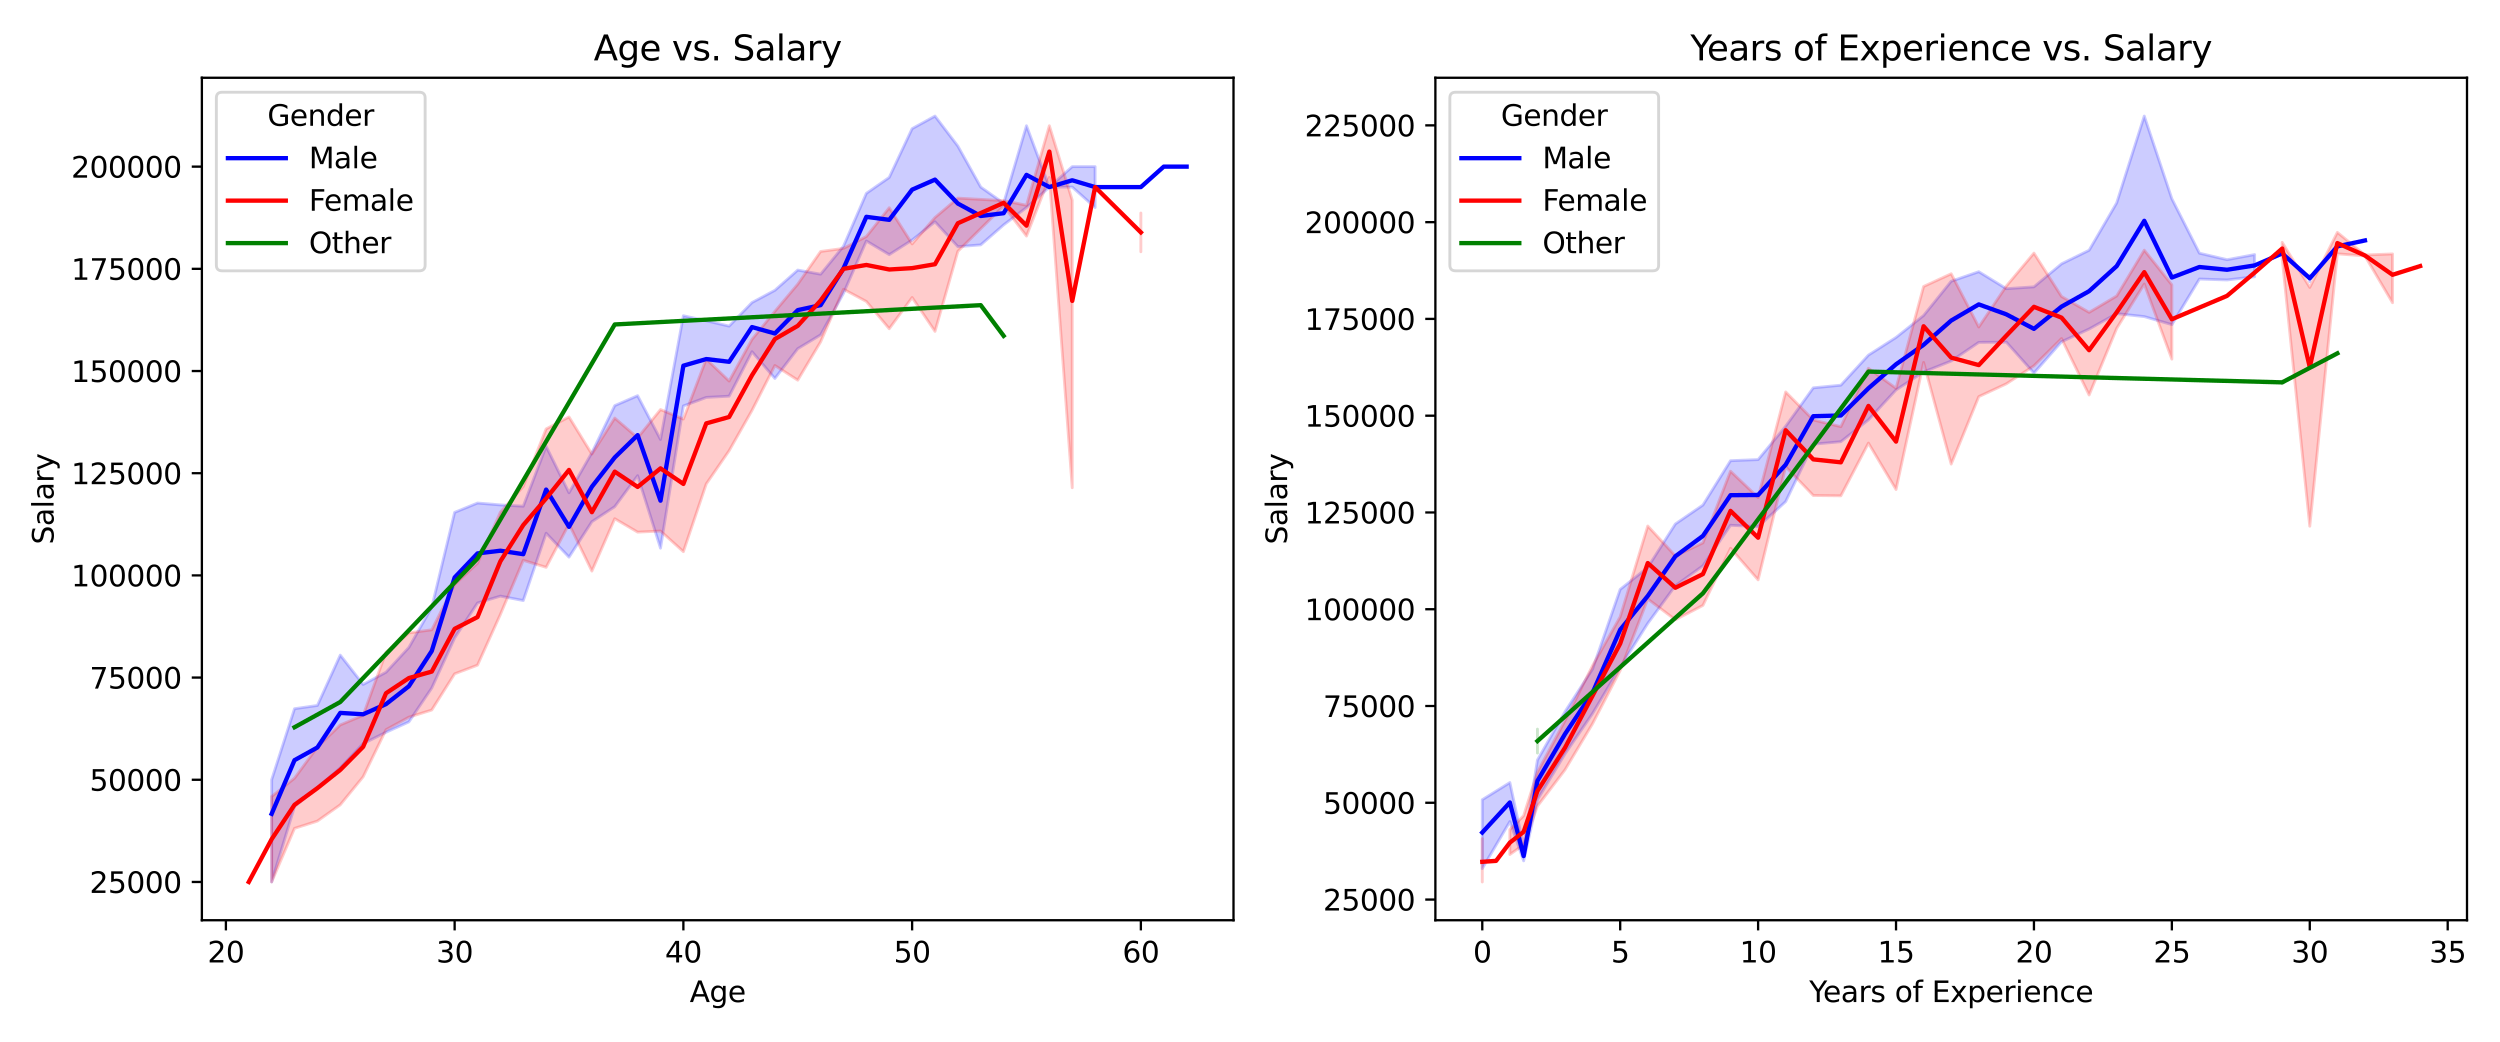 <?xml version="1.0" encoding="utf-8" standalone="no"?>
<!DOCTYPE svg PUBLIC "-//W3C//DTD SVG 1.1//EN"
  "http://www.w3.org/Graphics/SVG/1.1/DTD/svg11.dtd">
<svg xmlns:xlink="http://www.w3.org/1999/xlink" width="864pt" height="360pt" viewBox="0 0 864 360" xmlns="http://www.w3.org/2000/svg" version="1.1">
 <defs>
  <style type="text/css">*{stroke-linejoin: round; stroke-linecap: butt}</style>
 </defs>
 <g id="figure_1">
  <g id="patch_1">
   <path d="M 0 360 
L 864 360 
L 864 0 
L 0 0 
z
" style="fill: #ffffff"/>
  </g>
  <g id="axes_1">
   <g id="patch_2">
    <path d="M 69.77 318.04 
L 426.298 318.04 
L 426.298 26.88 
L 69.77 26.88 
z
" style="fill: #ffffff"/>
   </g>
   <g id="PolyCollection_1">
    <path d="M 93.881 269.489 
L 93.881 304.805 
L 101.786 278.76 
L 109.692 272.251 
L 117.597 265.387 
L 125.502 256.999 
L 133.408 253.073 
L 141.313 249.482 
L 149.218 237.775 
L 157.123 220.5 
L 165.029 208.389 
L 172.934 206.021 
L 180.839 207.544 
L 188.745 184.281 
L 196.65 192.548 
L 204.555 180.302 
L 212.46 175.098 
L 220.366 164.399 
L 228.271 189.44 
L 236.176 140.298 
L 244.082 137.348 
L 251.987 136.923 
L 259.892 121.556 
L 267.797 130.799 
L 275.703 120.501 
L 283.608 115.733 
L 291.513 101.345 
L 299.419 83.292 
L 307.324 88.001 
L 315.229 82.962 
L 323.134 76.661 
L 331.04 85.242 
L 338.945 84.635 
L 346.85 77.735 
L 354.755 71.719 
L 362.661 64.656 
L 370.566 64.656 
L 378.471 71.714 
L 378.471 57.593 
L 378.471 57.593 
L 370.566 57.593 
L 362.661 64.656 
L 354.755 43.467 
L 346.85 70.24 
L 338.945 64.656 
L 331.04 50.494 
L 323.134 40.115 
L 315.229 44.465 
L 307.324 61.311 
L 299.419 66.815 
L 291.513 85.081 
L 283.608 94.762 
L 275.703 93.339 
L 267.797 100.331 
L 259.892 104.553 
L 251.987 112.707 
L 244.082 110.869 
L 236.176 109.118 
L 228.271 151.877 
L 220.366 136.752 
L 212.46 140.173 
L 204.555 156.47 
L 196.65 170.294 
L 188.745 154.246 
L 180.839 174.948 
L 172.934 174.501 
L 165.029 173.849 
L 157.123 177.078 
L 149.218 209.87 
L 141.313 223.745 
L 133.408 232.324 
L 125.502 236.546 
L 117.597 226.418 
L 109.692 243.809 
L 101.786 244.935 
L 93.881 269.489 
z
" clip-path="url(#pab22037692)" style="fill: #0000ff; fill-opacity: 0.2; stroke: #0000ff; stroke-opacity: 0.2"/>
    <path d="M 410.092 57.593 
L 410.092 57.593 
L 410.092 57.593 
L 410.092 57.593 
z
" clip-path="url(#pab22037692)" style="fill: #0000ff; fill-opacity: 0.2; stroke: #0000ff; stroke-opacity: 0.2"/>
   </g>
   <g id="PolyCollection_2">
    <path d="M 93.881 275.259 
L 93.881 304.805 
L 101.786 286.281 
L 109.692 283.76 
L 117.597 278.143 
L 125.502 268.464 
L 133.408 252.179 
L 141.313 247.854 
L 149.218 245.383 
L 157.123 232.868 
L 165.029 229.87 
L 172.934 212.353 
L 180.839 193.633 
L 188.745 196.071 
L 196.65 181.109 
L 204.555 197.366 
L 212.46 179.269 
L 220.366 183.906 
L 228.271 183.519 
L 236.176 190.654 
L 244.082 167.244 
L 251.987 155.767 
L 259.892 141.845 
L 267.797 126.313 
L 275.703 131.387 
L 283.608 118.144 
L 291.513 99.972 
L 299.419 104.189 
L 307.324 113.613 
L 315.229 102.818 
L 323.134 114.52 
L 331.04 86.85 
L 346.85 71.188 
L 354.755 81.58 
L 362.661 61.331 
L 370.566 168.556 
L 370.566 69.191 
L 370.566 69.191 
L 362.661 43.467 
L 354.755 70.952 
L 346.85 69.346 
L 331.04 68.474 
L 323.134 75.168 
L 315.229 84.297 
L 307.324 71.798 
L 299.419 81.739 
L 291.513 85.846 
L 283.608 86.909 
L 275.703 98.202 
L 267.797 107.603 
L 259.892 117.29 
L 251.987 131.69 
L 244.082 124.119 
L 236.176 144.83 
L 228.271 141.543 
L 220.366 151.289 
L 212.46 144.493 
L 204.555 156.938 
L 196.65 144.095 
L 188.745 148.235 
L 180.839 168.096 
L 172.934 177.016 
L 165.029 194.649 
L 157.123 202.012 
L 149.218 217.662 
L 141.313 218.727 
L 133.408 225.408 
L 125.502 247.205 
L 117.597 250.533 
L 109.692 258.186 
L 101.786 268.941 
L 93.881 275.259 
z
" clip-path="url(#pab22037692)" style="fill: #ff0000; fill-opacity: 0.2; stroke: #ff0000; stroke-opacity: 0.2"/>
    <path d="M 394.282 73.625 
L 394.282 87.004 
L 394.282 73.625 
L 394.282 73.625 
z
" clip-path="url(#pab22037692)" style="fill: #ff0000; fill-opacity: 0.2; stroke: #ff0000; stroke-opacity: 0.2"/>
   </g>
   <g id="PolyCollection_3">
    <defs>
     <path id="m801463fe93" d="M 346.85 -244.441 
L 346.85 -243.435 
L 346.85 -244.441 
L 346.85 -244.441 
z
" style="stroke: #008000; stroke-opacity: 0.2"/>
    </defs>
    <g clip-path="url(#pab22037692)">
     <use xlink:href="#m801463fe93" x="0" y="360" style="fill: #008000; fill-opacity: 0.2; stroke: #008000; stroke-opacity: 0.2"/>
    </g>
   </g>
   <g id="matplotlib.axis_1">
    <g id="xtick_1">
     <g id="line2d_1">
      <defs>
       <path id="m60b039064d" d="M 0 0 
L 0 3.5 
" style="stroke: #000000; stroke-width: 0.8"/>
      </defs>
      <g>
       <use xlink:href="#m60b039064d" x="78.071" y="318.04" style="stroke: #000000; stroke-width: 0.8"/>
      </g>
     </g>
     <g id="text_1">
      <!-- 20 -->
      <g transform="translate(71.708 332.638) scale(0.1 -0.1)">
       <defs>
        <path id="DejaVuSans-32" d="M 1228 531 
L 3431 531 
L 3431 0 
L 469 0 
L 469 531 
Q 828 903 1448 1529 
Q 2069 2156 2228 2338 
Q 2531 2678 2651 2914 
Q 2772 3150 2772 3378 
Q 2772 3750 2511 3984 
Q 2250 4219 1831 4219 
Q 1534 4219 1204 4116 
Q 875 4013 500 3803 
L 500 4441 
Q 881 4594 1212 4672 
Q 1544 4750 1819 4750 
Q 2544 4750 2975 4387 
Q 3406 4025 3406 3419 
Q 3406 3131 3298 2873 
Q 3191 2616 2906 2266 
Q 2828 2175 2409 1742 
Q 1991 1309 1228 531 
z
" transform="scale(0.016)"/>
        <path id="DejaVuSans-30" d="M 2034 4250 
Q 1547 4250 1301 3770 
Q 1056 3291 1056 2328 
Q 1056 1369 1301 889 
Q 1547 409 2034 409 
Q 2525 409 2770 889 
Q 3016 1369 3016 2328 
Q 3016 3291 2770 3770 
Q 2525 4250 2034 4250 
z
M 2034 4750 
Q 2819 4750 3233 4129 
Q 3647 3509 3647 2328 
Q 3647 1150 3233 529 
Q 2819 -91 2034 -91 
Q 1250 -91 836 529 
Q 422 1150 422 2328 
Q 422 3509 836 4129 
Q 1250 4750 2034 4750 
z
" transform="scale(0.016)"/>
       </defs>
       <use xlink:href="#DejaVuSans-32"/>
       <use xlink:href="#DejaVuSans-30" x="63.623"/>
      </g>
     </g>
    </g>
    <g id="xtick_2">
     <g id="line2d_2">
      <g>
       <use xlink:href="#m60b039064d" x="157.123" y="318.04" style="stroke: #000000; stroke-width: 0.8"/>
      </g>
     </g>
     <g id="text_2">
      <!-- 30 -->
      <g transform="translate(150.761 332.638) scale(0.1 -0.1)">
       <defs>
        <path id="DejaVuSans-33" d="M 2597 2516 
Q 3050 2419 3304 2112 
Q 3559 1806 3559 1356 
Q 3559 666 3084 287 
Q 2609 -91 1734 -91 
Q 1441 -91 1130 -33 
Q 819 25 488 141 
L 488 750 
Q 750 597 1062 519 
Q 1375 441 1716 441 
Q 2309 441 2620 675 
Q 2931 909 2931 1356 
Q 2931 1769 2642 2001 
Q 2353 2234 1838 2234 
L 1294 2234 
L 1294 2753 
L 1863 2753 
Q 2328 2753 2575 2939 
Q 2822 3125 2822 3475 
Q 2822 3834 2567 4026 
Q 2313 4219 1838 4219 
Q 1578 4219 1281 4162 
Q 984 4106 628 3988 
L 628 4550 
Q 988 4650 1302 4700 
Q 1616 4750 1894 4750 
Q 2613 4750 3031 4423 
Q 3450 4097 3450 3541 
Q 3450 3153 3228 2886 
Q 3006 2619 2597 2516 
z
" transform="scale(0.016)"/>
       </defs>
       <use xlink:href="#DejaVuSans-33"/>
       <use xlink:href="#DejaVuSans-30" x="63.623"/>
      </g>
     </g>
    </g>
    <g id="xtick_3">
     <g id="line2d_3">
      <g>
       <use xlink:href="#m60b039064d" x="236.176" y="318.04" style="stroke: #000000; stroke-width: 0.8"/>
      </g>
     </g>
     <g id="text_3">
      <!-- 40 -->
      <g transform="translate(229.814 332.638) scale(0.1 -0.1)">
       <defs>
        <path id="DejaVuSans-34" d="M 2419 4116 
L 825 1625 
L 2419 1625 
L 2419 4116 
z
M 2253 4666 
L 3047 4666 
L 3047 1625 
L 3713 1625 
L 3713 1100 
L 3047 1100 
L 3047 0 
L 2419 0 
L 2419 1100 
L 313 1100 
L 313 1709 
L 2253 4666 
z
" transform="scale(0.016)"/>
       </defs>
       <use xlink:href="#DejaVuSans-34"/>
       <use xlink:href="#DejaVuSans-30" x="63.623"/>
      </g>
     </g>
    </g>
    <g id="xtick_4">
     <g id="line2d_4">
      <g>
       <use xlink:href="#m60b039064d" x="315.229" y="318.04" style="stroke: #000000; stroke-width: 0.8"/>
      </g>
     </g>
     <g id="text_4">
      <!-- 50 -->
      <g transform="translate(308.867 332.638) scale(0.1 -0.1)">
       <defs>
        <path id="DejaVuSans-35" d="M 691 4666 
L 3169 4666 
L 3169 4134 
L 1269 4134 
L 1269 2991 
Q 1406 3038 1543 3061 
Q 1681 3084 1819 3084 
Q 2600 3084 3056 2656 
Q 3513 2228 3513 1497 
Q 3513 744 3044 326 
Q 2575 -91 1722 -91 
Q 1428 -91 1123 -41 
Q 819 9 494 109 
L 494 744 
Q 775 591 1075 516 
Q 1375 441 1709 441 
Q 2250 441 2565 725 
Q 2881 1009 2881 1497 
Q 2881 1984 2565 2268 
Q 2250 2553 1709 2553 
Q 1456 2553 1204 2497 
Q 953 2441 691 2322 
L 691 4666 
z
" transform="scale(0.016)"/>
       </defs>
       <use xlink:href="#DejaVuSans-35"/>
       <use xlink:href="#DejaVuSans-30" x="63.623"/>
      </g>
     </g>
    </g>
    <g id="xtick_5">
     <g id="line2d_5">
      <g>
       <use xlink:href="#m60b039064d" x="394.282" y="318.04" style="stroke: #000000; stroke-width: 0.8"/>
      </g>
     </g>
     <g id="text_5">
      <!-- 60 -->
      <g transform="translate(387.919 332.638) scale(0.1 -0.1)">
       <defs>
        <path id="DejaVuSans-36" d="M 2113 2584 
Q 1688 2584 1439 2293 
Q 1191 2003 1191 1497 
Q 1191 994 1439 701 
Q 1688 409 2113 409 
Q 2538 409 2786 701 
Q 3034 994 3034 1497 
Q 3034 2003 2786 2293 
Q 2538 2584 2113 2584 
z
M 3366 4563 
L 3366 3988 
Q 3128 4100 2886 4159 
Q 2644 4219 2406 4219 
Q 1781 4219 1451 3797 
Q 1122 3375 1075 2522 
Q 1259 2794 1537 2939 
Q 1816 3084 2150 3084 
Q 2853 3084 3261 2657 
Q 3669 2231 3669 1497 
Q 3669 778 3244 343 
Q 2819 -91 2113 -91 
Q 1303 -91 875 529 
Q 447 1150 447 2328 
Q 447 3434 972 4092 
Q 1497 4750 2381 4750 
Q 2619 4750 2861 4703 
Q 3103 4656 3366 4563 
z
" transform="scale(0.016)"/>
       </defs>
       <use xlink:href="#DejaVuSans-36"/>
       <use xlink:href="#DejaVuSans-30" x="63.623"/>
      </g>
     </g>
    </g>
    <g id="text_6">
     <!-- Age -->
     <g transform="translate(238.363 346.317) scale(0.1 -0.1)">
      <defs>
       <path id="DejaVuSans-41" d="M 2188 4044 
L 1331 1722 
L 3047 1722 
L 2188 4044 
z
M 1831 4666 
L 2547 4666 
L 4325 0 
L 3669 0 
L 3244 1197 
L 1141 1197 
L 716 0 
L 50 0 
L 1831 4666 
z
" transform="scale(0.016)"/>
       <path id="DejaVuSans-67" d="M 2906 1791 
Q 2906 2416 2648 2759 
Q 2391 3103 1925 3103 
Q 1463 3103 1205 2759 
Q 947 2416 947 1791 
Q 947 1169 1205 825 
Q 1463 481 1925 481 
Q 2391 481 2648 825 
Q 2906 1169 2906 1791 
z
M 3481 434 
Q 3481 -459 3084 -895 
Q 2688 -1331 1869 -1331 
Q 1566 -1331 1297 -1286 
Q 1028 -1241 775 -1147 
L 775 -588 
Q 1028 -725 1275 -790 
Q 1522 -856 1778 -856 
Q 2344 -856 2625 -561 
Q 2906 -266 2906 331 
L 2906 616 
Q 2728 306 2450 153 
Q 2172 0 1784 0 
Q 1141 0 747 490 
Q 353 981 353 1791 
Q 353 2603 747 3093 
Q 1141 3584 1784 3584 
Q 2172 3584 2450 3431 
Q 2728 3278 2906 2969 
L 2906 3500 
L 3481 3500 
L 3481 434 
z
" transform="scale(0.016)"/>
       <path id="DejaVuSans-65" d="M 3597 1894 
L 3597 1613 
L 953 1613 
Q 991 1019 1311 708 
Q 1631 397 2203 397 
Q 2534 397 2845 478 
Q 3156 559 3463 722 
L 3463 178 
Q 3153 47 2828 -22 
Q 2503 -91 2169 -91 
Q 1331 -91 842 396 
Q 353 884 353 1716 
Q 353 2575 817 3079 
Q 1281 3584 2069 3584 
Q 2775 3584 3186 3129 
Q 3597 2675 3597 1894 
z
M 3022 2063 
Q 3016 2534 2758 2815 
Q 2500 3097 2075 3097 
Q 1594 3097 1305 2825 
Q 1016 2553 972 2059 
L 3022 2063 
z
" transform="scale(0.016)"/>
      </defs>
      <use xlink:href="#DejaVuSans-41"/>
      <use xlink:href="#DejaVuSans-67" x="68.408"/>
      <use xlink:href="#DejaVuSans-65" x="131.885"/>
     </g>
    </g>
   </g>
   <g id="matplotlib.axis_2">
    <g id="ytick_1">
     <g id="line2d_6">
      <defs>
       <path id="md695657aac" d="M 0 0 
L -3.5 0 
" style="stroke: #000000; stroke-width: 0.8"/>
      </defs>
      <g>
       <use xlink:href="#md695657aac" x="69.77" y="304.805" style="stroke: #000000; stroke-width: 0.8"/>
      </g>
     </g>
     <g id="text_7">
      <!-- 25000 -->
      <g transform="translate(30.957 308.605) scale(0.1 -0.1)">
       <use xlink:href="#DejaVuSans-32"/>
       <use xlink:href="#DejaVuSans-35" x="63.623"/>
       <use xlink:href="#DejaVuSans-30" x="127.246"/>
       <use xlink:href="#DejaVuSans-30" x="190.869"/>
       <use xlink:href="#DejaVuSans-30" x="254.492"/>
      </g>
     </g>
    </g>
    <g id="ytick_2">
     <g id="line2d_7">
      <g>
       <use xlink:href="#md695657aac" x="69.77" y="269.489" style="stroke: #000000; stroke-width: 0.8"/>
      </g>
     </g>
     <g id="text_8">
      <!-- 50000 -->
      <g transform="translate(30.957 273.289) scale(0.1 -0.1)">
       <use xlink:href="#DejaVuSans-35"/>
       <use xlink:href="#DejaVuSans-30" x="63.623"/>
       <use xlink:href="#DejaVuSans-30" x="127.246"/>
       <use xlink:href="#DejaVuSans-30" x="190.869"/>
       <use xlink:href="#DejaVuSans-30" x="254.492"/>
      </g>
     </g>
    </g>
    <g id="ytick_3">
     <g id="line2d_8">
      <g>
       <use xlink:href="#md695657aac" x="69.77" y="234.173" style="stroke: #000000; stroke-width: 0.8"/>
      </g>
     </g>
     <g id="text_9">
      <!-- 75000 -->
      <g transform="translate(30.957 237.973) scale(0.1 -0.1)">
       <defs>
        <path id="DejaVuSans-37" d="M 525 4666 
L 3525 4666 
L 3525 4397 
L 1831 0 
L 1172 0 
L 2766 4134 
L 525 4134 
L 525 4666 
z
" transform="scale(0.016)"/>
       </defs>
       <use xlink:href="#DejaVuSans-37"/>
       <use xlink:href="#DejaVuSans-35" x="63.623"/>
       <use xlink:href="#DejaVuSans-30" x="127.246"/>
       <use xlink:href="#DejaVuSans-30" x="190.869"/>
       <use xlink:href="#DejaVuSans-30" x="254.492"/>
      </g>
     </g>
    </g>
    <g id="ytick_4">
     <g id="line2d_9">
      <g>
       <use xlink:href="#md695657aac" x="69.77" y="198.857" style="stroke: #000000; stroke-width: 0.8"/>
      </g>
     </g>
     <g id="text_10">
      <!-- 100000 -->
      <g transform="translate(24.595 202.656) scale(0.1 -0.1)">
       <defs>
        <path id="DejaVuSans-31" d="M 794 531 
L 1825 531 
L 1825 4091 
L 703 3866 
L 703 4441 
L 1819 4666 
L 2450 4666 
L 2450 531 
L 3481 531 
L 3481 0 
L 794 0 
L 794 531 
z
" transform="scale(0.016)"/>
       </defs>
       <use xlink:href="#DejaVuSans-31"/>
       <use xlink:href="#DejaVuSans-30" x="63.623"/>
       <use xlink:href="#DejaVuSans-30" x="127.246"/>
       <use xlink:href="#DejaVuSans-30" x="190.869"/>
       <use xlink:href="#DejaVuSans-30" x="254.492"/>
       <use xlink:href="#DejaVuSans-30" x="318.115"/>
      </g>
     </g>
    </g>
    <g id="ytick_5">
     <g id="line2d_10">
      <g>
       <use xlink:href="#md695657aac" x="69.77" y="163.541" style="stroke: #000000; stroke-width: 0.8"/>
      </g>
     </g>
     <g id="text_11">
      <!-- 125000 -->
      <g transform="translate(24.595 167.34) scale(0.1 -0.1)">
       <use xlink:href="#DejaVuSans-31"/>
       <use xlink:href="#DejaVuSans-32" x="63.623"/>
       <use xlink:href="#DejaVuSans-35" x="127.246"/>
       <use xlink:href="#DejaVuSans-30" x="190.869"/>
       <use xlink:href="#DejaVuSans-30" x="254.492"/>
       <use xlink:href="#DejaVuSans-30" x="318.115"/>
      </g>
     </g>
    </g>
    <g id="ytick_6">
     <g id="line2d_11">
      <g>
       <use xlink:href="#md695657aac" x="69.77" y="128.225" style="stroke: #000000; stroke-width: 0.8"/>
      </g>
     </g>
     <g id="text_12">
      <!-- 150000 -->
      <g transform="translate(24.595 132.024) scale(0.1 -0.1)">
       <use xlink:href="#DejaVuSans-31"/>
       <use xlink:href="#DejaVuSans-35" x="63.623"/>
       <use xlink:href="#DejaVuSans-30" x="127.246"/>
       <use xlink:href="#DejaVuSans-30" x="190.869"/>
       <use xlink:href="#DejaVuSans-30" x="254.492"/>
       <use xlink:href="#DejaVuSans-30" x="318.115"/>
      </g>
     </g>
    </g>
    <g id="ytick_7">
     <g id="line2d_12">
      <g>
       <use xlink:href="#md695657aac" x="69.77" y="92.909" style="stroke: #000000; stroke-width: 0.8"/>
      </g>
     </g>
     <g id="text_13">
      <!-- 175000 -->
      <g transform="translate(24.595 96.708) scale(0.1 -0.1)">
       <use xlink:href="#DejaVuSans-31"/>
       <use xlink:href="#DejaVuSans-37" x="63.623"/>
       <use xlink:href="#DejaVuSans-35" x="127.246"/>
       <use xlink:href="#DejaVuSans-30" x="190.869"/>
       <use xlink:href="#DejaVuSans-30" x="254.492"/>
       <use xlink:href="#DejaVuSans-30" x="318.115"/>
      </g>
     </g>
    </g>
    <g id="ytick_8">
     <g id="line2d_13">
      <g>
       <use xlink:href="#md695657aac" x="69.77" y="57.593" style="stroke: #000000; stroke-width: 0.8"/>
      </g>
     </g>
     <g id="text_14">
      <!-- 200000 -->
      <g transform="translate(24.595 61.392) scale(0.1 -0.1)">
       <use xlink:href="#DejaVuSans-32"/>
       <use xlink:href="#DejaVuSans-30" x="63.623"/>
       <use xlink:href="#DejaVuSans-30" x="127.246"/>
       <use xlink:href="#DejaVuSans-30" x="190.869"/>
       <use xlink:href="#DejaVuSans-30" x="254.492"/>
       <use xlink:href="#DejaVuSans-30" x="318.115"/>
      </g>
     </g>
    </g>
    <g id="text_15">
     <!-- Salary -->
     <g transform="translate(18.515 188.166) rotate(-90) scale(0.1 -0.1)">
      <defs>
       <path id="DejaVuSans-53" d="M 3425 4513 
L 3425 3897 
Q 3066 4069 2747 4153 
Q 2428 4238 2131 4238 
Q 1616 4238 1336 4038 
Q 1056 3838 1056 3469 
Q 1056 3159 1242 3001 
Q 1428 2844 1947 2747 
L 2328 2669 
Q 3034 2534 3370 2195 
Q 3706 1856 3706 1288 
Q 3706 609 3251 259 
Q 2797 -91 1919 -91 
Q 1588 -91 1214 -16 
Q 841 59 441 206 
L 441 856 
Q 825 641 1194 531 
Q 1563 422 1919 422 
Q 2459 422 2753 634 
Q 3047 847 3047 1241 
Q 3047 1584 2836 1778 
Q 2625 1972 2144 2069 
L 1759 2144 
Q 1053 2284 737 2584 
Q 422 2884 422 3419 
Q 422 4038 858 4394 
Q 1294 4750 2059 4750 
Q 2388 4750 2728 4690 
Q 3069 4631 3425 4513 
z
" transform="scale(0.016)"/>
       <path id="DejaVuSans-61" d="M 2194 1759 
Q 1497 1759 1228 1600 
Q 959 1441 959 1056 
Q 959 750 1161 570 
Q 1363 391 1709 391 
Q 2188 391 2477 730 
Q 2766 1069 2766 1631 
L 2766 1759 
L 2194 1759 
z
M 3341 1997 
L 3341 0 
L 2766 0 
L 2766 531 
Q 2569 213 2275 61 
Q 1981 -91 1556 -91 
Q 1019 -91 701 211 
Q 384 513 384 1019 
Q 384 1609 779 1909 
Q 1175 2209 1959 2209 
L 2766 2209 
L 2766 2266 
Q 2766 2663 2505 2880 
Q 2244 3097 1772 3097 
Q 1472 3097 1187 3025 
Q 903 2953 641 2809 
L 641 3341 
Q 956 3463 1253 3523 
Q 1550 3584 1831 3584 
Q 2591 3584 2966 3190 
Q 3341 2797 3341 1997 
z
" transform="scale(0.016)"/>
       <path id="DejaVuSans-6c" d="M 603 4863 
L 1178 4863 
L 1178 0 
L 603 0 
L 603 4863 
z
" transform="scale(0.016)"/>
       <path id="DejaVuSans-72" d="M 2631 2963 
Q 2534 3019 2420 3045 
Q 2306 3072 2169 3072 
Q 1681 3072 1420 2755 
Q 1159 2438 1159 1844 
L 1159 0 
L 581 0 
L 581 3500 
L 1159 3500 
L 1159 2956 
Q 1341 3275 1631 3429 
Q 1922 3584 2338 3584 
Q 2397 3584 2469 3576 
Q 2541 3569 2628 3553 
L 2631 2963 
z
" transform="scale(0.016)"/>
       <path id="DejaVuSans-79" d="M 2059 -325 
Q 1816 -950 1584 -1140 
Q 1353 -1331 966 -1331 
L 506 -1331 
L 506 -850 
L 844 -850 
Q 1081 -850 1212 -737 
Q 1344 -625 1503 -206 
L 1606 56 
L 191 3500 
L 800 3500 
L 1894 763 
L 2988 3500 
L 3597 3500 
L 2059 -325 
z
" transform="scale(0.016)"/>
      </defs>
      <use xlink:href="#DejaVuSans-53"/>
      <use xlink:href="#DejaVuSans-61" x="63.477"/>
      <use xlink:href="#DejaVuSans-6c" x="124.756"/>
      <use xlink:href="#DejaVuSans-61" x="152.539"/>
      <use xlink:href="#DejaVuSans-72" x="213.818"/>
      <use xlink:href="#DejaVuSans-79" x="254.932"/>
     </g>
    </g>
   </g>
   <g id="line2d_14">
    <path d="M 93.881 281.261 
L 101.786 262.714 
L 109.692 258.326 
L 117.597 246.376 
L 125.502 246.857 
L 133.408 243.339 
L 141.313 237.152 
L 149.218 224.983 
L 157.123 199.566 
L 165.029 191.259 
L 172.934 190.329 
L 180.839 191.528 
L 188.745 169.203 
L 196.65 182.073 
L 204.555 168.212 
L 212.46 158.092 
L 220.366 150.386 
L 228.271 173.034 
L 236.176 126.386 
L 244.082 124.091 
L 251.987 125.032 
L 259.892 113.035 
L 267.797 115.251 
L 275.703 107.178 
L 283.608 105.457 
L 291.513 92.76 
L 299.419 74.936 
L 307.324 75.977 
L 315.229 65.542 
L 323.134 62.079 
L 331.04 70.355 
L 338.945 74.646 
L 346.85 73.688 
L 354.755 60.435 
L 362.661 64.656 
L 370.566 62.302 
L 378.471 64.654 
L 394.282 64.656 
L 402.187 57.593 
L 410.092 57.593 
" clip-path="url(#pab22037692)" style="fill: none; stroke: #0000ff; stroke-width: 1.5; stroke-linecap: square"/>
   </g>
   <g id="line2d_15">
    <path d="M 85.976 304.805 
L 93.881 290.032 
L 101.786 278.139 
L 109.692 272.379 
L 117.597 266.075 
L 125.502 258.096 
L 133.408 239.577 
L 141.313 234.335 
L 149.218 232.097 
L 157.123 217.328 
L 165.029 213.251 
L 172.934 193.987 
L 180.839 181.469 
L 188.745 172.259 
L 196.65 162.415 
L 204.555 177.012 
L 212.46 162.997 
L 220.366 168.28 
L 228.271 161.87 
L 236.176 167.239 
L 244.082 146.322 
L 251.987 144.114 
L 259.892 129.687 
L 267.797 117.184 
L 275.703 112.605 
L 283.608 103.852 
L 291.513 92.909 
L 299.419 91.57 
L 307.324 93.136 
L 315.229 92.667 
L 323.134 91.312 
L 331.04 77.155 
L 346.85 70.097 
L 354.755 77.982 
L 362.661 52.399 
L 370.566 103.988 
L 378.471 64.656 
L 394.282 80.315 
" clip-path="url(#pab22037692)" style="fill: none; stroke: #ff0000; stroke-width: 1.5; stroke-linecap: square"/>
   </g>
   <g id="line2d_16">
    <path d="M 101.786 251.334 
L 117.597 242.604 
L 165.029 193.027 
L 212.46 112.131 
L 338.945 105.469 
L 346.85 116.062 
" clip-path="url(#pab22037692)" style="fill: none; stroke: #008000; stroke-width: 1.5; stroke-linecap: square"/>
   </g>
   <g id="line2d_17"/>
   <g id="line2d_18"/>
   <g id="line2d_19"/>
   <g id="patch_3">
    <path d="M 69.77 318.04 
L 69.77 26.88 
" style="fill: none; stroke: #000000; stroke-width: 0.8; stroke-linejoin: miter; stroke-linecap: square"/>
   </g>
   <g id="patch_4">
    <path d="M 426.298 318.04 
L 426.298 26.88 
" style="fill: none; stroke: #000000; stroke-width: 0.8; stroke-linejoin: miter; stroke-linecap: square"/>
   </g>
   <g id="patch_5">
    <path d="M 69.77 318.04 
L 426.298 318.04 
" style="fill: none; stroke: #000000; stroke-width: 0.8; stroke-linejoin: miter; stroke-linecap: square"/>
   </g>
   <g id="patch_6">
    <path d="M 69.77 26.88 
L 426.298 26.88 
" style="fill: none; stroke: #000000; stroke-width: 0.8; stroke-linejoin: miter; stroke-linecap: square"/>
   </g>
   <g id="text_16">
    <!-- Age vs. Salary -->
    <g transform="translate(205.184 20.88) scale(0.12 -0.12)">
     <defs>
      <path id="DejaVuSans-20" transform="scale(0.016)"/>
      <path id="DejaVuSans-76" d="M 191 3500 
L 800 3500 
L 1894 563 
L 2988 3500 
L 3597 3500 
L 2284 0 
L 1503 0 
L 191 3500 
z
" transform="scale(0.016)"/>
      <path id="DejaVuSans-73" d="M 2834 3397 
L 2834 2853 
Q 2591 2978 2328 3040 
Q 2066 3103 1784 3103 
Q 1356 3103 1142 2972 
Q 928 2841 928 2578 
Q 928 2378 1081 2264 
Q 1234 2150 1697 2047 
L 1894 2003 
Q 2506 1872 2764 1633 
Q 3022 1394 3022 966 
Q 3022 478 2636 193 
Q 2250 -91 1575 -91 
Q 1294 -91 989 -36 
Q 684 19 347 128 
L 347 722 
Q 666 556 975 473 
Q 1284 391 1588 391 
Q 1994 391 2212 530 
Q 2431 669 2431 922 
Q 2431 1156 2273 1281 
Q 2116 1406 1581 1522 
L 1381 1569 
Q 847 1681 609 1914 
Q 372 2147 372 2553 
Q 372 3047 722 3315 
Q 1072 3584 1716 3584 
Q 2034 3584 2315 3537 
Q 2597 3491 2834 3397 
z
" transform="scale(0.016)"/>
      <path id="DejaVuSans-2e" d="M 684 794 
L 1344 794 
L 1344 0 
L 684 0 
L 684 794 
z
" transform="scale(0.016)"/>
     </defs>
     <use xlink:href="#DejaVuSans-41"/>
     <use xlink:href="#DejaVuSans-67" x="68.408"/>
     <use xlink:href="#DejaVuSans-65" x="131.885"/>
     <use xlink:href="#DejaVuSans-20" x="193.408"/>
     <use xlink:href="#DejaVuSans-76" x="225.195"/>
     <use xlink:href="#DejaVuSans-73" x="284.375"/>
     <use xlink:href="#DejaVuSans-2e" x="336.475"/>
     <use xlink:href="#DejaVuSans-20" x="368.262"/>
     <use xlink:href="#DejaVuSans-53" x="400.049"/>
     <use xlink:href="#DejaVuSans-61" x="463.525"/>
     <use xlink:href="#DejaVuSans-6c" x="524.805"/>
     <use xlink:href="#DejaVuSans-61" x="552.588"/>
     <use xlink:href="#DejaVuSans-72" x="613.867"/>
     <use xlink:href="#DejaVuSans-79" x="654.98"/>
    </g>
   </g>
   <g id="legend_1">
    <g id="patch_7">
     <path d="M 76.77 93.593 
L 144.925 93.593 
Q 146.925 93.593 146.925 91.593 
L 146.925 33.88 
Q 146.925 31.88 144.925 31.88 
L 76.77 31.88 
Q 74.77 31.88 74.77 33.88 
L 74.77 91.593 
Q 74.77 93.593 76.77 93.593 
z
" style="fill: #ffffff; opacity: 0.8; stroke: #cccccc; stroke-linejoin: miter"/>
    </g>
    <g id="text_17">
     <!-- Gender -->
     <g transform="translate(92.422 43.478) scale(0.1 -0.1)">
      <defs>
       <path id="DejaVuSans-47" d="M 3809 666 
L 3809 1919 
L 2778 1919 
L 2778 2438 
L 4434 2438 
L 4434 434 
Q 4069 175 3628 42 
Q 3188 -91 2688 -91 
Q 1594 -91 976 548 
Q 359 1188 359 2328 
Q 359 3472 976 4111 
Q 1594 4750 2688 4750 
Q 3144 4750 3555 4637 
Q 3966 4525 4313 4306 
L 4313 3634 
Q 3963 3931 3569 4081 
Q 3175 4231 2741 4231 
Q 1884 4231 1454 3753 
Q 1025 3275 1025 2328 
Q 1025 1384 1454 906 
Q 1884 428 2741 428 
Q 3075 428 3337 486 
Q 3600 544 3809 666 
z
" transform="scale(0.016)"/>
       <path id="DejaVuSans-6e" d="M 3513 2113 
L 3513 0 
L 2938 0 
L 2938 2094 
Q 2938 2591 2744 2837 
Q 2550 3084 2163 3084 
Q 1697 3084 1428 2787 
Q 1159 2491 1159 1978 
L 1159 0 
L 581 0 
L 581 3500 
L 1159 3500 
L 1159 2956 
Q 1366 3272 1645 3428 
Q 1925 3584 2291 3584 
Q 2894 3584 3203 3211 
Q 3513 2838 3513 2113 
z
" transform="scale(0.016)"/>
       <path id="DejaVuSans-64" d="M 2906 2969 
L 2906 4863 
L 3481 4863 
L 3481 0 
L 2906 0 
L 2906 525 
Q 2725 213 2448 61 
Q 2172 -91 1784 -91 
Q 1150 -91 751 415 
Q 353 922 353 1747 
Q 353 2572 751 3078 
Q 1150 3584 1784 3584 
Q 2172 3584 2448 3432 
Q 2725 3281 2906 2969 
z
M 947 1747 
Q 947 1113 1208 752 
Q 1469 391 1925 391 
Q 2381 391 2643 752 
Q 2906 1113 2906 1747 
Q 2906 2381 2643 2742 
Q 2381 3103 1925 3103 
Q 1469 3103 1208 2742 
Q 947 2381 947 1747 
z
" transform="scale(0.016)"/>
      </defs>
      <use xlink:href="#DejaVuSans-47"/>
      <use xlink:href="#DejaVuSans-65" x="77.49"/>
      <use xlink:href="#DejaVuSans-6e" x="139.014"/>
      <use xlink:href="#DejaVuSans-64" x="202.393"/>
      <use xlink:href="#DejaVuSans-65" x="265.869"/>
      <use xlink:href="#DejaVuSans-72" x="327.393"/>
     </g>
    </g>
    <g id="line2d_20">
     <path d="M 78.77 54.657 
L 88.77 54.657 
L 98.77 54.657 
" style="fill: none; stroke: #0000ff; stroke-width: 1.5; stroke-linecap: square"/>
    </g>
    <g id="text_18">
     <!-- Male -->
     <g transform="translate(106.77 58.157) scale(0.1 -0.1)">
      <defs>
       <path id="DejaVuSans-4d" d="M 628 4666 
L 1569 4666 
L 2759 1491 
L 3956 4666 
L 4897 4666 
L 4897 0 
L 4281 0 
L 4281 4097 
L 3078 897 
L 2444 897 
L 1241 4097 
L 1241 0 
L 628 0 
L 628 4666 
z
" transform="scale(0.016)"/>
      </defs>
      <use xlink:href="#DejaVuSans-4d"/>
      <use xlink:href="#DejaVuSans-61" x="86.279"/>
      <use xlink:href="#DejaVuSans-6c" x="147.559"/>
      <use xlink:href="#DejaVuSans-65" x="175.342"/>
     </g>
    </g>
    <g id="line2d_21">
     <path d="M 78.77 69.335 
L 88.77 69.335 
L 98.77 69.335 
" style="fill: none; stroke: #ff0000; stroke-width: 1.5; stroke-linecap: square"/>
    </g>
    <g id="text_19">
     <!-- Female -->
     <g transform="translate(106.77 72.835) scale(0.1 -0.1)">
      <defs>
       <path id="DejaVuSans-46" d="M 628 4666 
L 3309 4666 
L 3309 4134 
L 1259 4134 
L 1259 2759 
L 3109 2759 
L 3109 2228 
L 1259 2228 
L 1259 0 
L 628 0 
L 628 4666 
z
" transform="scale(0.016)"/>
       <path id="DejaVuSans-6d" d="M 3328 2828 
Q 3544 3216 3844 3400 
Q 4144 3584 4550 3584 
Q 5097 3584 5394 3201 
Q 5691 2819 5691 2113 
L 5691 0 
L 5113 0 
L 5113 2094 
Q 5113 2597 4934 2840 
Q 4756 3084 4391 3084 
Q 3944 3084 3684 2787 
Q 3425 2491 3425 1978 
L 3425 0 
L 2847 0 
L 2847 2094 
Q 2847 2600 2669 2842 
Q 2491 3084 2119 3084 
Q 1678 3084 1418 2786 
Q 1159 2488 1159 1978 
L 1159 0 
L 581 0 
L 581 3500 
L 1159 3500 
L 1159 2956 
Q 1356 3278 1631 3431 
Q 1906 3584 2284 3584 
Q 2666 3584 2933 3390 
Q 3200 3197 3328 2828 
z
" transform="scale(0.016)"/>
      </defs>
      <use xlink:href="#DejaVuSans-46"/>
      <use xlink:href="#DejaVuSans-65" x="52.02"/>
      <use xlink:href="#DejaVuSans-6d" x="113.543"/>
      <use xlink:href="#DejaVuSans-61" x="210.955"/>
      <use xlink:href="#DejaVuSans-6c" x="272.234"/>
      <use xlink:href="#DejaVuSans-65" x="300.018"/>
     </g>
    </g>
    <g id="line2d_22">
     <path d="M 78.77 84.013 
L 88.77 84.013 
L 98.77 84.013 
" style="fill: none; stroke: #008000; stroke-width: 1.5; stroke-linecap: square"/>
    </g>
    <g id="text_20">
     <!-- Other -->
     <g transform="translate(106.77 87.513) scale(0.1 -0.1)">
      <defs>
       <path id="DejaVuSans-4f" d="M 2522 4238 
Q 1834 4238 1429 3725 
Q 1025 3213 1025 2328 
Q 1025 1447 1429 934 
Q 1834 422 2522 422 
Q 3209 422 3611 934 
Q 4013 1447 4013 2328 
Q 4013 3213 3611 3725 
Q 3209 4238 2522 4238 
z
M 2522 4750 
Q 3503 4750 4090 4092 
Q 4678 3434 4678 2328 
Q 4678 1225 4090 567 
Q 3503 -91 2522 -91 
Q 1538 -91 948 565 
Q 359 1222 359 2328 
Q 359 3434 948 4092 
Q 1538 4750 2522 4750 
z
" transform="scale(0.016)"/>
       <path id="DejaVuSans-74" d="M 1172 4494 
L 1172 3500 
L 2356 3500 
L 2356 3053 
L 1172 3053 
L 1172 1153 
Q 1172 725 1289 603 
Q 1406 481 1766 481 
L 2356 481 
L 2356 0 
L 1766 0 
Q 1100 0 847 248 
Q 594 497 594 1153 
L 594 3053 
L 172 3053 
L 172 3500 
L 594 3500 
L 594 4494 
L 1172 4494 
z
" transform="scale(0.016)"/>
       <path id="DejaVuSans-68" d="M 3513 2113 
L 3513 0 
L 2938 0 
L 2938 2094 
Q 2938 2591 2744 2837 
Q 2550 3084 2163 3084 
Q 1697 3084 1428 2787 
Q 1159 2491 1159 1978 
L 1159 0 
L 581 0 
L 581 4863 
L 1159 4863 
L 1159 2956 
Q 1366 3272 1645 3428 
Q 1925 3584 2291 3584 
Q 2894 3584 3203 3211 
Q 3513 2838 3513 2113 
z
" transform="scale(0.016)"/>
      </defs>
      <use xlink:href="#DejaVuSans-4f"/>
      <use xlink:href="#DejaVuSans-74" x="78.711"/>
      <use xlink:href="#DejaVuSans-68" x="117.92"/>
      <use xlink:href="#DejaVuSans-65" x="181.299"/>
      <use xlink:href="#DejaVuSans-72" x="242.822"/>
     </g>
    </g>
   </g>
  </g>
  <g id="axes_2">
   <g id="patch_8">
    <path d="M 496.068 318.04 
L 852.597 318.04 
L 852.597 26.88 
L 496.068 26.88 
z
" style="fill: #ffffff"/>
   </g>
   <g id="PolyCollection_4">
    <path d="M 512.274 276.378 
L 512.274 300.182 
L 521.807 283.942 
L 526.573 297.507 
L 531.34 276.399 
L 540.873 260.551 
L 550.406 246.566 
L 559.938 230.554 
L 569.471 215.448 
L 579.004 202.425 
L 588.537 195.521 
L 598.07 181.534 
L 607.603 182.016 
L 617.135 173.346 
L 626.668 153.505 
L 636.201 152.652 
L 645.734 145.099 
L 655.267 134.766 
L 664.8 128.549 
L 674.332 124.766 
L 683.865 118.324 
L 693.398 118.254 
L 702.931 128.946 
L 712.464 118.12 
L 721.997 113.706 
L 731.53 108.382 
L 741.062 109.415 
L 750.595 112.194 
L 760.128 96.429 
L 769.661 96.756 
L 779.194 95.632 
L 779.194 87.985 
L 779.194 87.985 
L 769.661 89.751 
L 760.128 87.506 
L 750.595 68.69 
L 741.062 40.115 
L 731.53 70.122 
L 721.997 86.493 
L 712.464 91.184 
L 702.931 99.134 
L 693.398 99.777 
L 683.865 93.902 
L 674.332 97.203 
L 664.8 109.035 
L 655.267 116.621 
L 645.734 122.726 
L 636.201 133.124 
L 626.668 134.037 
L 617.135 147.299 
L 607.603 158.831 
L 598.07 159.221 
L 588.537 174.538 
L 579.004 181.081 
L 569.471 196.085 
L 559.938 203.694 
L 550.406 231.207 
L 540.873 245.95 
L 531.34 262.667 
L 526.573 292.49 
L 521.807 270.453 
L 512.274 276.378 
z
" clip-path="url(#p875f173eea)" style="fill: #0000ff; fill-opacity: 0.2; stroke: #0000ff; stroke-opacity: 0.2"/>
    <path d="M 798.259 95.074 
L 798.259 97.296 
L 798.259 95.074 
L 798.259 95.074 
z
" clip-path="url(#p875f173eea)" style="fill: #0000ff; fill-opacity: 0.2; stroke: #0000ff; stroke-opacity: 0.2"/>
   </g>
   <g id="PolyCollection_5">
    <path d="M 512.274 289.846 
L 512.274 304.805 
L 512.274 289.846 
L 512.274 289.846 
z
" clip-path="url(#p875f173eea)" style="fill: #ff0000; fill-opacity: 0.2; stroke: #ff0000; stroke-opacity: 0.2"/>
    <path d="M 521.807 286.693 
L 521.807 295.312 
L 526.573 291.933 
L 531.34 278.6 
L 540.873 266.039 
L 550.406 250.087 
L 559.938 231.715 
L 569.471 207.017 
L 579.004 214.191 
L 588.537 209.226 
L 598.07 189.496 
L 607.603 200.399 
L 617.135 161.298 
L 626.668 171.237 
L 636.201 171.355 
L 645.734 153.141 
L 655.267 169.165 
L 664.8 125.249 
L 674.332 160.385 
L 683.865 137.074 
L 693.398 132.644 
L 702.931 126.426 
L 712.464 117.007 
L 721.997 136.508 
L 731.53 113.497 
L 741.062 98.171 
L 750.595 124.107 
L 750.595 98.445 
L 750.595 98.445 
L 741.062 86.465 
L 731.53 102.285 
L 721.997 107.957 
L 712.464 102.469 
L 702.931 87.477 
L 693.398 98.858 
L 683.865 113.012 
L 674.332 94.611 
L 664.8 99.008 
L 655.267 134.196 
L 645.734 127.289 
L 636.201 147.458 
L 626.668 145.132 
L 617.135 135.453 
L 607.603 171.93 
L 598.07 162.856 
L 588.537 187.615 
L 579.004 192.112 
L 569.471 181.79 
L 559.938 213.168 
L 550.406 230.022 
L 540.873 249.083 
L 531.34 266.827 
L 526.573 281.899 
L 521.807 286.693 
z
" clip-path="url(#p875f173eea)" style="fill: #ff0000; fill-opacity: 0.2; stroke: #ff0000; stroke-opacity: 0.2"/>
    <path d="M 788.727 83.76 
L 788.727 89.426 
L 798.259 181.856 
L 807.792 87.72 
L 817.325 88.457 
L 826.858 104.627 
L 826.858 87.758 
L 826.858 87.758 
L 817.325 88.132 
L 807.792 80.314 
L 798.259 99.332 
L 788.727 83.76 
z
" clip-path="url(#p875f173eea)" style="fill: #ff0000; fill-opacity: 0.2; stroke: #ff0000; stroke-opacity: 0.2"/>
   </g>
   <g id="PolyCollection_6">
    <path d="M 531.34 251.98 
L 531.34 260.247 
L 531.34 251.98 
L 531.34 251.98 
z
" clip-path="url(#p875f173eea)" style="fill: #008000; fill-opacity: 0.2; stroke: #008000; stroke-opacity: 0.2"/>
    <path d="M 788.727 131.669 
L 788.727 132.621 
L 788.727 131.669 
L 788.727 131.669 
z
" clip-path="url(#p875f173eea)" style="fill: #008000; fill-opacity: 0.2; stroke: #008000; stroke-opacity: 0.2"/>
   </g>
   <g id="matplotlib.axis_3">
    <g id="xtick_6">
     <g id="line2d_23">
      <g>
       <use xlink:href="#m60b039064d" x="512.274" y="318.04" style="stroke: #000000; stroke-width: 0.8"/>
      </g>
     </g>
     <g id="text_21">
      <!-- 0 -->
      <g transform="translate(509.093 332.638) scale(0.1 -0.1)">
       <use xlink:href="#DejaVuSans-30"/>
      </g>
     </g>
    </g>
    <g id="xtick_7">
     <g id="line2d_24">
      <g>
       <use xlink:href="#m60b039064d" x="559.938" y="318.04" style="stroke: #000000; stroke-width: 0.8"/>
      </g>
     </g>
     <g id="text_22">
      <!-- 5 -->
      <g transform="translate(556.757 332.638) scale(0.1 -0.1)">
       <use xlink:href="#DejaVuSans-35"/>
      </g>
     </g>
    </g>
    <g id="xtick_8">
     <g id="line2d_25">
      <g>
       <use xlink:href="#m60b039064d" x="607.603" y="318.04" style="stroke: #000000; stroke-width: 0.8"/>
      </g>
     </g>
     <g id="text_23">
      <!-- 10 -->
      <g transform="translate(601.24 332.638) scale(0.1 -0.1)">
       <use xlink:href="#DejaVuSans-31"/>
       <use xlink:href="#DejaVuSans-30" x="63.623"/>
      </g>
     </g>
    </g>
    <g id="xtick_9">
     <g id="line2d_26">
      <g>
       <use xlink:href="#m60b039064d" x="655.267" y="318.04" style="stroke: #000000; stroke-width: 0.8"/>
      </g>
     </g>
     <g id="text_24">
      <!-- 15 -->
      <g transform="translate(648.904 332.638) scale(0.1 -0.1)">
       <use xlink:href="#DejaVuSans-31"/>
       <use xlink:href="#DejaVuSans-35" x="63.623"/>
      </g>
     </g>
    </g>
    <g id="xtick_10">
     <g id="line2d_27">
      <g>
       <use xlink:href="#m60b039064d" x="702.931" y="318.04" style="stroke: #000000; stroke-width: 0.8"/>
      </g>
     </g>
     <g id="text_25">
      <!-- 20 -->
      <g transform="translate(696.569 332.638) scale(0.1 -0.1)">
       <use xlink:href="#DejaVuSans-32"/>
       <use xlink:href="#DejaVuSans-30" x="63.623"/>
      </g>
     </g>
    </g>
    <g id="xtick_11">
     <g id="line2d_28">
      <g>
       <use xlink:href="#m60b039064d" x="750.595" y="318.04" style="stroke: #000000; stroke-width: 0.8"/>
      </g>
     </g>
     <g id="text_26">
      <!-- 25 -->
      <g transform="translate(744.233 332.638) scale(0.1 -0.1)">
       <use xlink:href="#DejaVuSans-32"/>
       <use xlink:href="#DejaVuSans-35" x="63.623"/>
      </g>
     </g>
    </g>
    <g id="xtick_12">
     <g id="line2d_29">
      <g>
       <use xlink:href="#m60b039064d" x="798.259" y="318.04" style="stroke: #000000; stroke-width: 0.8"/>
      </g>
     </g>
     <g id="text_27">
      <!-- 30 -->
      <g transform="translate(791.897 332.638) scale(0.1 -0.1)">
       <use xlink:href="#DejaVuSans-33"/>
       <use xlink:href="#DejaVuSans-30" x="63.623"/>
      </g>
     </g>
    </g>
    <g id="xtick_13">
     <g id="line2d_30">
      <g>
       <use xlink:href="#m60b039064d" x="845.924" y="318.04" style="stroke: #000000; stroke-width: 0.8"/>
      </g>
     </g>
     <g id="text_28">
      <!-- 35 -->
      <g transform="translate(839.561 332.638) scale(0.1 -0.1)">
       <use xlink:href="#DejaVuSans-33"/>
       <use xlink:href="#DejaVuSans-35" x="63.623"/>
      </g>
     </g>
    </g>
    <g id="text_29">
     <!-- Years of Experience -->
     <g transform="translate(625.257 346.317) scale(0.1 -0.1)">
      <defs>
       <path id="DejaVuSans-59" d="M -13 4666 
L 666 4666 
L 1959 2747 
L 3244 4666 
L 3922 4666 
L 2272 2222 
L 2272 0 
L 1638 0 
L 1638 2222 
L -13 4666 
z
" transform="scale(0.016)"/>
       <path id="DejaVuSans-6f" d="M 1959 3097 
Q 1497 3097 1228 2736 
Q 959 2375 959 1747 
Q 959 1119 1226 758 
Q 1494 397 1959 397 
Q 2419 397 2687 759 
Q 2956 1122 2956 1747 
Q 2956 2369 2687 2733 
Q 2419 3097 1959 3097 
z
M 1959 3584 
Q 2709 3584 3137 3096 
Q 3566 2609 3566 1747 
Q 3566 888 3137 398 
Q 2709 -91 1959 -91 
Q 1206 -91 779 398 
Q 353 888 353 1747 
Q 353 2609 779 3096 
Q 1206 3584 1959 3584 
z
" transform="scale(0.016)"/>
       <path id="DejaVuSans-66" d="M 2375 4863 
L 2375 4384 
L 1825 4384 
Q 1516 4384 1395 4259 
Q 1275 4134 1275 3809 
L 1275 3500 
L 2222 3500 
L 2222 3053 
L 1275 3053 
L 1275 0 
L 697 0 
L 697 3053 
L 147 3053 
L 147 3500 
L 697 3500 
L 697 3744 
Q 697 4328 969 4595 
Q 1241 4863 1831 4863 
L 2375 4863 
z
" transform="scale(0.016)"/>
       <path id="DejaVuSans-45" d="M 628 4666 
L 3578 4666 
L 3578 4134 
L 1259 4134 
L 1259 2753 
L 3481 2753 
L 3481 2222 
L 1259 2222 
L 1259 531 
L 3634 531 
L 3634 0 
L 628 0 
L 628 4666 
z
" transform="scale(0.016)"/>
       <path id="DejaVuSans-78" d="M 3513 3500 
L 2247 1797 
L 3578 0 
L 2900 0 
L 1881 1375 
L 863 0 
L 184 0 
L 1544 1831 
L 300 3500 
L 978 3500 
L 1906 2253 
L 2834 3500 
L 3513 3500 
z
" transform="scale(0.016)"/>
       <path id="DejaVuSans-70" d="M 1159 525 
L 1159 -1331 
L 581 -1331 
L 581 3500 
L 1159 3500 
L 1159 2969 
Q 1341 3281 1617 3432 
Q 1894 3584 2278 3584 
Q 2916 3584 3314 3078 
Q 3713 2572 3713 1747 
Q 3713 922 3314 415 
Q 2916 -91 2278 -91 
Q 1894 -91 1617 61 
Q 1341 213 1159 525 
z
M 3116 1747 
Q 3116 2381 2855 2742 
Q 2594 3103 2138 3103 
Q 1681 3103 1420 2742 
Q 1159 2381 1159 1747 
Q 1159 1113 1420 752 
Q 1681 391 2138 391 
Q 2594 391 2855 752 
Q 3116 1113 3116 1747 
z
" transform="scale(0.016)"/>
       <path id="DejaVuSans-69" d="M 603 3500 
L 1178 3500 
L 1178 0 
L 603 0 
L 603 3500 
z
M 603 4863 
L 1178 4863 
L 1178 4134 
L 603 4134 
L 603 4863 
z
" transform="scale(0.016)"/>
       <path id="DejaVuSans-63" d="M 3122 3366 
L 3122 2828 
Q 2878 2963 2633 3030 
Q 2388 3097 2138 3097 
Q 1578 3097 1268 2742 
Q 959 2388 959 1747 
Q 959 1106 1268 751 
Q 1578 397 2138 397 
Q 2388 397 2633 464 
Q 2878 531 3122 666 
L 3122 134 
Q 2881 22 2623 -34 
Q 2366 -91 2075 -91 
Q 1284 -91 818 406 
Q 353 903 353 1747 
Q 353 2603 823 3093 
Q 1294 3584 2113 3584 
Q 2378 3584 2631 3529 
Q 2884 3475 3122 3366 
z
" transform="scale(0.016)"/>
      </defs>
      <use xlink:href="#DejaVuSans-59"/>
      <use xlink:href="#DejaVuSans-65" x="47.834"/>
      <use xlink:href="#DejaVuSans-61" x="109.357"/>
      <use xlink:href="#DejaVuSans-72" x="170.637"/>
      <use xlink:href="#DejaVuSans-73" x="211.75"/>
      <use xlink:href="#DejaVuSans-20" x="263.85"/>
      <use xlink:href="#DejaVuSans-6f" x="295.637"/>
      <use xlink:href="#DejaVuSans-66" x="356.818"/>
      <use xlink:href="#DejaVuSans-20" x="392.023"/>
      <use xlink:href="#DejaVuSans-45" x="423.811"/>
      <use xlink:href="#DejaVuSans-78" x="486.994"/>
      <use xlink:href="#DejaVuSans-70" x="546.174"/>
      <use xlink:href="#DejaVuSans-65" x="609.65"/>
      <use xlink:href="#DejaVuSans-72" x="671.174"/>
      <use xlink:href="#DejaVuSans-69" x="712.287"/>
      <use xlink:href="#DejaVuSans-65" x="740.07"/>
      <use xlink:href="#DejaVuSans-6e" x="801.594"/>
      <use xlink:href="#DejaVuSans-63" x="864.973"/>
      <use xlink:href="#DejaVuSans-65" x="919.953"/>
     </g>
    </g>
   </g>
   <g id="matplotlib.axis_4">
    <g id="ytick_9">
     <g id="line2d_31">
      <g>
       <use xlink:href="#md695657aac" x="496.068" y="310.884" style="stroke: #000000; stroke-width: 0.8"/>
      </g>
     </g>
     <g id="text_30">
      <!-- 25000 -->
      <g transform="translate(457.256 314.684) scale(0.1 -0.1)">
       <use xlink:href="#DejaVuSans-32"/>
       <use xlink:href="#DejaVuSans-35" x="63.623"/>
       <use xlink:href="#DejaVuSans-30" x="127.246"/>
       <use xlink:href="#DejaVuSans-30" x="190.869"/>
       <use xlink:href="#DejaVuSans-30" x="254.492"/>
      </g>
     </g>
    </g>
    <g id="ytick_10">
     <g id="line2d_32">
      <g>
       <use xlink:href="#md695657aac" x="496.068" y="277.44" style="stroke: #000000; stroke-width: 0.8"/>
      </g>
     </g>
     <g id="text_31">
      <!-- 50000 -->
      <g transform="translate(457.256 281.239) scale(0.1 -0.1)">
       <use xlink:href="#DejaVuSans-35"/>
       <use xlink:href="#DejaVuSans-30" x="63.623"/>
       <use xlink:href="#DejaVuSans-30" x="127.246"/>
       <use xlink:href="#DejaVuSans-30" x="190.869"/>
       <use xlink:href="#DejaVuSans-30" x="254.492"/>
      </g>
     </g>
    </g>
    <g id="ytick_11">
     <g id="line2d_33">
      <g>
       <use xlink:href="#md695657aac" x="496.068" y="243.996" style="stroke: #000000; stroke-width: 0.8"/>
      </g>
     </g>
     <g id="text_32">
      <!-- 75000 -->
      <g transform="translate(457.256 247.795) scale(0.1 -0.1)">
       <use xlink:href="#DejaVuSans-37"/>
       <use xlink:href="#DejaVuSans-35" x="63.623"/>
       <use xlink:href="#DejaVuSans-30" x="127.246"/>
       <use xlink:href="#DejaVuSans-30" x="190.869"/>
       <use xlink:href="#DejaVuSans-30" x="254.492"/>
      </g>
     </g>
    </g>
    <g id="ytick_12">
     <g id="line2d_34">
      <g>
       <use xlink:href="#md695657aac" x="496.068" y="210.552" style="stroke: #000000; stroke-width: 0.8"/>
      </g>
     </g>
     <g id="text_33">
      <!-- 100000 -->
      <g transform="translate(450.893 214.351) scale(0.1 -0.1)">
       <use xlink:href="#DejaVuSans-31"/>
       <use xlink:href="#DejaVuSans-30" x="63.623"/>
       <use xlink:href="#DejaVuSans-30" x="127.246"/>
       <use xlink:href="#DejaVuSans-30" x="190.869"/>
       <use xlink:href="#DejaVuSans-30" x="254.492"/>
       <use xlink:href="#DejaVuSans-30" x="318.115"/>
      </g>
     </g>
    </g>
    <g id="ytick_13">
     <g id="line2d_35">
      <g>
       <use xlink:href="#md695657aac" x="496.068" y="177.107" style="stroke: #000000; stroke-width: 0.8"/>
      </g>
     </g>
     <g id="text_34">
      <!-- 125000 -->
      <g transform="translate(450.893 180.907) scale(0.1 -0.1)">
       <use xlink:href="#DejaVuSans-31"/>
       <use xlink:href="#DejaVuSans-32" x="63.623"/>
       <use xlink:href="#DejaVuSans-35" x="127.246"/>
       <use xlink:href="#DejaVuSans-30" x="190.869"/>
       <use xlink:href="#DejaVuSans-30" x="254.492"/>
       <use xlink:href="#DejaVuSans-30" x="318.115"/>
      </g>
     </g>
    </g>
    <g id="ytick_14">
     <g id="line2d_36">
      <g>
       <use xlink:href="#md695657aac" x="496.068" y="143.663" style="stroke: #000000; stroke-width: 0.8"/>
      </g>
     </g>
     <g id="text_35">
      <!-- 150000 -->
      <g transform="translate(450.893 147.462) scale(0.1 -0.1)">
       <use xlink:href="#DejaVuSans-31"/>
       <use xlink:href="#DejaVuSans-35" x="63.623"/>
       <use xlink:href="#DejaVuSans-30" x="127.246"/>
       <use xlink:href="#DejaVuSans-30" x="190.869"/>
       <use xlink:href="#DejaVuSans-30" x="254.492"/>
       <use xlink:href="#DejaVuSans-30" x="318.115"/>
      </g>
     </g>
    </g>
    <g id="ytick_15">
     <g id="line2d_37">
      <g>
       <use xlink:href="#md695657aac" x="496.068" y="110.219" style="stroke: #000000; stroke-width: 0.8"/>
      </g>
     </g>
     <g id="text_36">
      <!-- 175000 -->
      <g transform="translate(450.893 114.018) scale(0.1 -0.1)">
       <use xlink:href="#DejaVuSans-31"/>
       <use xlink:href="#DejaVuSans-37" x="63.623"/>
       <use xlink:href="#DejaVuSans-35" x="127.246"/>
       <use xlink:href="#DejaVuSans-30" x="190.869"/>
       <use xlink:href="#DejaVuSans-30" x="254.492"/>
       <use xlink:href="#DejaVuSans-30" x="318.115"/>
      </g>
     </g>
    </g>
    <g id="ytick_16">
     <g id="line2d_38">
      <g>
       <use xlink:href="#md695657aac" x="496.068" y="76.774" style="stroke: #000000; stroke-width: 0.8"/>
      </g>
     </g>
     <g id="text_37">
      <!-- 200000 -->
      <g transform="translate(450.893 80.574) scale(0.1 -0.1)">
       <use xlink:href="#DejaVuSans-32"/>
       <use xlink:href="#DejaVuSans-30" x="63.623"/>
       <use xlink:href="#DejaVuSans-30" x="127.246"/>
       <use xlink:href="#DejaVuSans-30" x="190.869"/>
       <use xlink:href="#DejaVuSans-30" x="254.492"/>
       <use xlink:href="#DejaVuSans-30" x="318.115"/>
      </g>
     </g>
    </g>
    <g id="ytick_17">
     <g id="line2d_39">
      <g>
       <use xlink:href="#md695657aac" x="496.068" y="43.33" style="stroke: #000000; stroke-width: 0.8"/>
      </g>
     </g>
     <g id="text_38">
      <!-- 225000 -->
      <g transform="translate(450.893 47.129) scale(0.1 -0.1)">
       <use xlink:href="#DejaVuSans-32"/>
       <use xlink:href="#DejaVuSans-32" x="63.623"/>
       <use xlink:href="#DejaVuSans-35" x="127.246"/>
       <use xlink:href="#DejaVuSans-30" x="190.869"/>
       <use xlink:href="#DejaVuSans-30" x="254.492"/>
       <use xlink:href="#DejaVuSans-30" x="318.115"/>
      </g>
     </g>
    </g>
    <g id="text_39">
     <!-- Salary -->
     <g transform="translate(444.814 188.166) rotate(-90) scale(0.1 -0.1)">
      <use xlink:href="#DejaVuSans-53"/>
      <use xlink:href="#DejaVuSans-61" x="63.477"/>
      <use xlink:href="#DejaVuSans-6c" x="124.756"/>
      <use xlink:href="#DejaVuSans-61" x="152.539"/>
      <use xlink:href="#DejaVuSans-72" x="213.818"/>
      <use xlink:href="#DejaVuSans-79" x="254.932"/>
     </g>
    </g>
   </g>
   <g id="line2d_40">
    <path d="M 512.274 287.712 
L 521.807 277.329 
L 526.573 295.835 
L 531.34 269.874 
L 540.873 253.656 
L 550.406 239.359 
L 559.938 217.625 
L 569.471 205.963 
L 579.004 192.252 
L 588.537 185.203 
L 598.07 171.14 
L 607.603 171.066 
L 617.135 160.595 
L 626.668 143.838 
L 636.201 143.588 
L 645.734 134.193 
L 655.267 125.9 
L 664.8 119.155 
L 674.332 110.78 
L 683.865 105.196 
L 693.398 108.643 
L 702.931 113.653 
L 712.464 105.967 
L 721.997 100.624 
L 731.53 91.968 
L 741.062 76.318 
L 750.595 95.911 
L 760.128 92.277 
L 769.661 93.225 
L 779.194 91.734 
L 788.727 87.59 
L 798.259 96.185 
L 807.792 85.141 
L 817.325 83.102 
" clip-path="url(#p875f173eea)" style="fill: none; stroke: #0000ff; stroke-width: 1.5; stroke-linecap: square"/>
   </g>
   <g id="line2d_41">
    <path d="M 512.274 297.842 
L 517.041 297.507 
L 521.807 291.212 
L 526.573 287.473 
L 531.34 273.355 
L 540.873 258.391 
L 550.406 240.412 
L 559.938 222.439 
L 569.471 194.594 
L 579.004 203.123 
L 588.537 198.393 
L 598.07 176.572 
L 607.603 185.828 
L 617.135 148.689 
L 626.668 158.76 
L 636.201 159.779 
L 645.734 140.294 
L 655.267 152.613 
L 664.8 112.753 
L 674.332 123.596 
L 683.865 126.173 
L 693.398 115.997 
L 702.931 106.039 
L 712.464 109.773 
L 721.997 121.021 
L 731.53 107.923 
L 741.062 94.058 
L 750.595 110.33 
L 769.661 102.248 
L 779.194 94.215 
L 788.727 85.9 
L 798.259 126.893 
L 807.792 84.017 
L 817.325 88.295 
L 826.858 94.967 
L 836.391 91.957 
" clip-path="url(#p875f173eea)" style="fill: none; stroke: #ff0000; stroke-width: 1.5; stroke-linecap: square"/>
   </g>
   <g id="line2d_42">
    <path d="M 531.34 256.113 
L 588.537 205.031 
L 645.734 128.422 
L 788.727 132.145 
L 807.792 122.113 
" clip-path="url(#p875f173eea)" style="fill: none; stroke: #008000; stroke-width: 1.5; stroke-linecap: square"/>
   </g>
   <g id="line2d_43"/>
   <g id="line2d_44"/>
   <g id="line2d_45"/>
   <g id="patch_9">
    <path d="M 496.068 318.04 
L 496.068 26.88 
" style="fill: none; stroke: #000000; stroke-width: 0.8; stroke-linejoin: miter; stroke-linecap: square"/>
   </g>
   <g id="patch_10">
    <path d="M 852.597 318.04 
L 852.597 26.88 
" style="fill: none; stroke: #000000; stroke-width: 0.8; stroke-linejoin: miter; stroke-linecap: square"/>
   </g>
   <g id="patch_11">
    <path d="M 496.068 318.04 
L 852.597 318.04 
" style="fill: none; stroke: #000000; stroke-width: 0.8; stroke-linejoin: miter; stroke-linecap: square"/>
   </g>
   <g id="patch_12">
    <path d="M 496.068 26.88 
L 852.597 26.88 
" style="fill: none; stroke: #000000; stroke-width: 0.8; stroke-linejoin: miter; stroke-linecap: square"/>
   </g>
   <g id="text_40">
    <!-- Years of Experience vs. Salary -->
    <g transform="translate(584.197 20.88) scale(0.12 -0.12)">
     <use xlink:href="#DejaVuSans-59"/>
     <use xlink:href="#DejaVuSans-65" x="47.834"/>
     <use xlink:href="#DejaVuSans-61" x="109.357"/>
     <use xlink:href="#DejaVuSans-72" x="170.637"/>
     <use xlink:href="#DejaVuSans-73" x="211.75"/>
     <use xlink:href="#DejaVuSans-20" x="263.85"/>
     <use xlink:href="#DejaVuSans-6f" x="295.637"/>
     <use xlink:href="#DejaVuSans-66" x="356.818"/>
     <use xlink:href="#DejaVuSans-20" x="392.023"/>
     <use xlink:href="#DejaVuSans-45" x="423.811"/>
     <use xlink:href="#DejaVuSans-78" x="486.994"/>
     <use xlink:href="#DejaVuSans-70" x="546.174"/>
     <use xlink:href="#DejaVuSans-65" x="609.65"/>
     <use xlink:href="#DejaVuSans-72" x="671.174"/>
     <use xlink:href="#DejaVuSans-69" x="712.287"/>
     <use xlink:href="#DejaVuSans-65" x="740.07"/>
     <use xlink:href="#DejaVuSans-6e" x="801.594"/>
     <use xlink:href="#DejaVuSans-63" x="864.973"/>
     <use xlink:href="#DejaVuSans-65" x="919.953"/>
     <use xlink:href="#DejaVuSans-20" x="981.477"/>
     <use xlink:href="#DejaVuSans-76" x="1013.264"/>
     <use xlink:href="#DejaVuSans-73" x="1072.443"/>
     <use xlink:href="#DejaVuSans-2e" x="1124.543"/>
     <use xlink:href="#DejaVuSans-20" x="1156.33"/>
     <use xlink:href="#DejaVuSans-53" x="1188.117"/>
     <use xlink:href="#DejaVuSans-61" x="1251.594"/>
     <use xlink:href="#DejaVuSans-6c" x="1312.873"/>
     <use xlink:href="#DejaVuSans-61" x="1340.656"/>
     <use xlink:href="#DejaVuSans-72" x="1401.936"/>
     <use xlink:href="#DejaVuSans-79" x="1443.049"/>
    </g>
   </g>
   <g id="legend_2">
    <g id="patch_13">
     <path d="M 503.068 93.593 
L 571.223 93.593 
Q 573.223 93.593 573.223 91.593 
L 573.223 33.88 
Q 573.223 31.88 571.223 31.88 
L 503.068 31.88 
Q 501.068 31.88 501.068 33.88 
L 501.068 91.593 
Q 501.068 93.593 503.068 93.593 
z
" style="fill: #ffffff; opacity: 0.8; stroke: #cccccc; stroke-linejoin: miter"/>
    </g>
    <g id="text_41">
     <!-- Gender -->
     <g transform="translate(518.72 43.478) scale(0.1 -0.1)">
      <use xlink:href="#DejaVuSans-47"/>
      <use xlink:href="#DejaVuSans-65" x="77.49"/>
      <use xlink:href="#DejaVuSans-6e" x="139.014"/>
      <use xlink:href="#DejaVuSans-64" x="202.393"/>
      <use xlink:href="#DejaVuSans-65" x="265.869"/>
      <use xlink:href="#DejaVuSans-72" x="327.393"/>
     </g>
    </g>
    <g id="line2d_46">
     <path d="M 505.068 54.657 
L 515.068 54.657 
L 525.068 54.657 
" style="fill: none; stroke: #0000ff; stroke-width: 1.5; stroke-linecap: square"/>
    </g>
    <g id="text_42">
     <!-- Male -->
     <g transform="translate(533.068 58.157) scale(0.1 -0.1)">
      <use xlink:href="#DejaVuSans-4d"/>
      <use xlink:href="#DejaVuSans-61" x="86.279"/>
      <use xlink:href="#DejaVuSans-6c" x="147.559"/>
      <use xlink:href="#DejaVuSans-65" x="175.342"/>
     </g>
    </g>
    <g id="line2d_47">
     <path d="M 505.068 69.335 
L 515.068 69.335 
L 525.068 69.335 
" style="fill: none; stroke: #ff0000; stroke-width: 1.5; stroke-linecap: square"/>
    </g>
    <g id="text_43">
     <!-- Female -->
     <g transform="translate(533.068 72.835) scale(0.1 -0.1)">
      <use xlink:href="#DejaVuSans-46"/>
      <use xlink:href="#DejaVuSans-65" x="52.02"/>
      <use xlink:href="#DejaVuSans-6d" x="113.543"/>
      <use xlink:href="#DejaVuSans-61" x="210.955"/>
      <use xlink:href="#DejaVuSans-6c" x="272.234"/>
      <use xlink:href="#DejaVuSans-65" x="300.018"/>
     </g>
    </g>
    <g id="line2d_48">
     <path d="M 505.068 84.013 
L 515.068 84.013 
L 525.068 84.013 
" style="fill: none; stroke: #008000; stroke-width: 1.5; stroke-linecap: square"/>
    </g>
    <g id="text_44">
     <!-- Other -->
     <g transform="translate(533.068 87.513) scale(0.1 -0.1)">
      <use xlink:href="#DejaVuSans-4f"/>
      <use xlink:href="#DejaVuSans-74" x="78.711"/>
      <use xlink:href="#DejaVuSans-68" x="117.92"/>
      <use xlink:href="#DejaVuSans-65" x="181.299"/>
      <use xlink:href="#DejaVuSans-72" x="242.822"/>
     </g>
    </g>
   </g>
  </g>
 </g>
 <defs>
  <clipPath id="pab22037692">
   <rect x="69.77" y="26.88" width="356.528" height="291.16"/>
  </clipPath>
  <clipPath id="p875f173eea">
   <rect x="496.068" y="26.88" width="356.528" height="291.16"/>
  </clipPath>
 </defs>
</svg>
